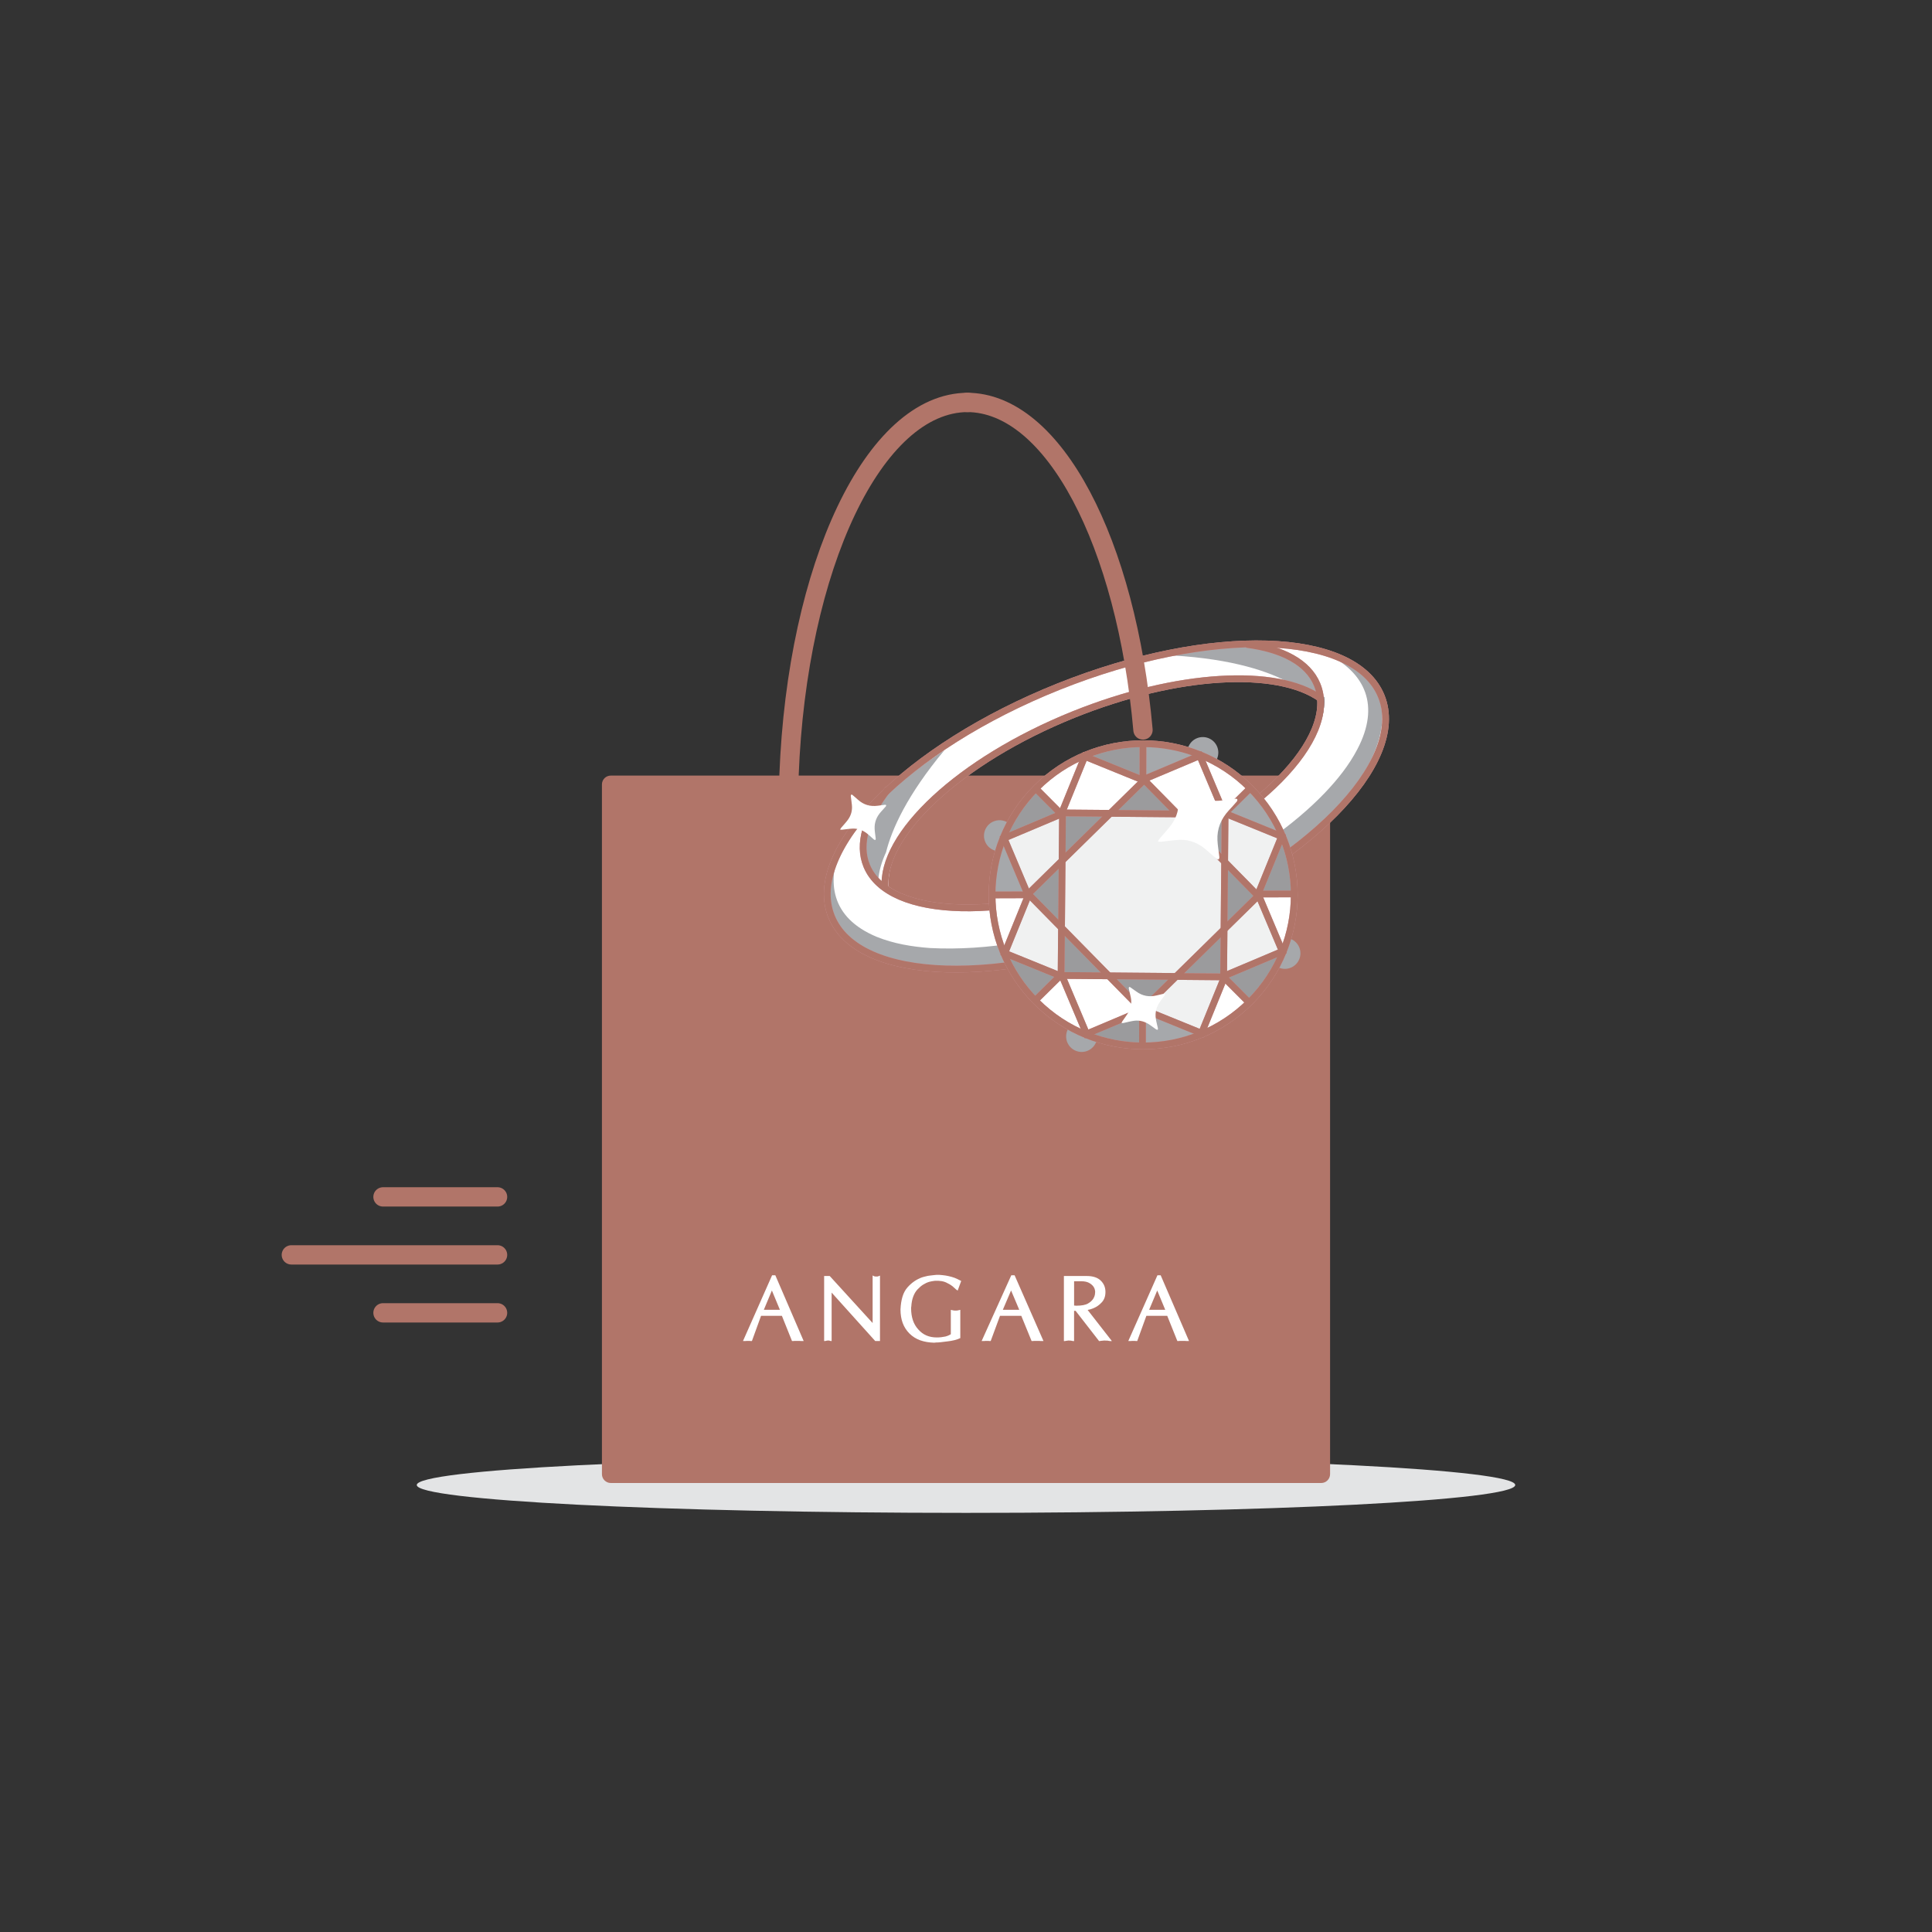<svg width="100" height="100" viewBox="0 0 100 100" fill="none" xmlns="http://www.w3.org/2000/svg">
<rect x="0" y="0" width="100" height="100" fill="#333333" stroke="none"/>
<path d="M50 78.306C65.701 78.306 78.428 77.66 78.428 76.863C78.428 76.067 65.701 75.42 50 75.42C34.3 75.42 21.572 76.067 21.572 76.863C21.572 77.66 34.3 78.306 50 78.306Z" fill="#E3E4E5"/>
<path d="M19.824 67.952H25.753" stroke="#B17569" stroke-linecap="round" stroke-linejoin="round"/>
<path d="M15.08 64.952H25.753" stroke="#B17569" stroke-linecap="round" stroke-linejoin="round"/>
<path d="M19.824 61.951H25.753" stroke="#B17569" stroke-linecap="round" stroke-linejoin="round"/>
<path d="M68.386 40.144H31.615C31.361 40.144 31.156 40.349 31.156 40.603V76.3C31.156 76.554 31.361 76.76 31.615 76.76H68.386C68.639 76.76 68.845 76.554 68.845 76.3V40.603C68.845 40.349 68.639 40.144 68.386 40.144Z" fill="#B17569"/>
<path d="M40.132 66.007H39.964L38.457 69.411H38.609C38.62 69.411 38.63 69.409 38.638 69.405H38.815C38.822 69.409 38.829 69.411 38.836 69.411H38.919L39.392 68.107H40.471L40.994 69.411H41.079C41.087 69.411 41.096 69.409 41.103 69.405H41.389C41.4 69.405 41.406 69.406 41.409 69.407C41.421 69.409 41.433 69.411 41.446 69.411H41.598L40.142 66.034L40.131 66.007H40.132ZM40.368 67.796H39.535L39.953 66.796L40.368 67.796Z" fill="white"/>
<path d="M45.456 66.063C45.441 66.071 45.425 66.067 45.408 66.071C45.403 66.072 45.4 66.072 45.4 66.072H45.316C45.312 66.072 45.31 66.072 45.308 66.071C45.291 66.066 45.269 66.069 45.257 66.063L45.167 66.018V68.48L42.958 66.059L42.945 66.045H42.657V69.411H42.7C42.711 69.411 42.723 69.409 42.732 69.407C42.74 69.405 42.747 69.402 42.755 69.399C42.76 69.399 42.766 69.398 42.772 69.396C42.787 69.392 42.8 69.394 42.812 69.389C42.824 69.389 42.835 69.387 42.845 69.385C42.851 69.384 42.856 69.383 42.86 69.383H42.89C42.899 69.387 42.907 69.389 42.918 69.389C42.927 69.392 42.938 69.394 42.948 69.394C42.952 69.395 42.956 69.397 42.96 69.398C42.964 69.4 42.966 69.401 42.969 69.403C42.979 69.408 42.99 69.41 43.002 69.41H43.045V66.905L45.3 69.41H45.548V66.025L45.489 66.048C45.478 66.052 45.467 66.057 45.454 66.063H45.456Z" fill="white"/>
<path d="M47.161 67.701V67.66C47.162 67.657 47.163 67.655 47.163 67.652C47.166 67.644 47.168 67.637 47.168 67.631C47.179 67.432 47.213 67.257 47.269 67.109C47.324 66.962 47.398 66.838 47.489 66.741C47.584 66.639 47.684 66.554 47.787 66.489C47.889 66.425 47.997 66.376 48.105 66.345C48.138 66.338 48.171 66.331 48.204 66.323C48.235 66.316 48.265 66.311 48.298 66.307C48.329 66.3 48.36 66.296 48.39 66.294C48.522 66.287 48.645 66.294 48.749 66.313C48.828 66.327 48.899 66.348 48.959 66.375C49.023 66.404 49.082 66.434 49.136 66.466C49.191 66.497 49.239 66.529 49.28 66.561C49.303 66.578 49.325 66.596 49.345 66.615C49.367 66.636 49.389 66.655 49.409 66.672C49.429 66.691 49.447 66.708 49.466 66.725C49.486 66.743 49.505 66.758 49.523 66.77L49.569 66.799L49.751 66.305L49.719 66.286C49.668 66.256 49.616 66.23 49.564 66.208L49.411 66.141C49.361 66.123 49.309 66.106 49.256 66.091C49.203 66.076 49.151 66.063 49.101 66.052C49.051 66.041 48.999 66.031 48.947 66.022C48.894 66.012 48.841 66.006 48.793 66.002C48.742 65.995 48.689 65.99 48.636 65.988C48.584 65.986 48.533 65.986 48.479 65.986C48.428 65.99 48.372 65.995 48.314 66.002C48.256 66.01 48.195 66.017 48.13 66.024C48.096 66.027 48.062 66.032 48.028 66.038C47.993 66.043 47.958 66.052 47.923 66.063C47.887 66.071 47.852 66.079 47.819 66.088C47.785 66.097 47.751 66.107 47.716 66.119C47.581 66.167 47.451 66.234 47.328 66.317C47.205 66.401 47.087 66.505 46.978 66.627C46.865 66.751 46.776 66.912 46.716 67.104C46.657 67.294 46.621 67.521 46.609 67.78C46.609 68.038 46.648 68.274 46.724 68.48C46.801 68.687 46.92 68.871 47.077 69.027C47.236 69.184 47.424 69.301 47.636 69.376C47.846 69.45 48.087 69.491 48.353 69.498H48.356L48.45 69.487C48.484 69.487 48.521 69.486 48.562 69.484C48.605 69.482 48.653 69.478 48.701 69.471C48.755 69.467 48.81 69.46 48.865 69.451C48.917 69.442 48.969 69.436 49.022 69.432C49.086 69.425 49.152 69.416 49.216 69.405C49.28 69.394 49.343 69.381 49.403 69.366C49.464 69.351 49.518 69.335 49.564 69.318C49.609 69.301 49.648 69.285 49.68 69.27L49.705 69.258V67.798L49.654 67.808C49.633 67.812 49.613 67.817 49.594 67.823C49.58 67.827 49.567 67.83 49.555 67.83L49.545 67.831C49.532 67.834 49.519 67.835 49.506 67.835H49.411C49.407 67.835 49.403 67.835 49.397 67.833C49.371 67.828 49.351 67.831 49.326 67.823C49.307 67.817 49.286 67.812 49.266 67.809L49.214 67.799V69.06C49.182 69.08 49.146 69.099 49.105 69.118C49.057 69.141 48.998 69.161 48.934 69.178C48.866 69.192 48.794 69.204 48.719 69.213C48.645 69.222 48.566 69.226 48.484 69.226C48.288 69.226 48.108 69.192 47.95 69.123C47.792 69.055 47.65 68.95 47.528 68.809C47.403 68.673 47.31 68.512 47.25 68.331C47.19 68.149 47.159 67.944 47.159 67.72V67.709L47.163 67.7L47.161 67.701Z" fill="white"/>
<path d="M52.515 66.007H52.345L50.809 69.411H50.964C50.974 69.411 50.984 69.409 50.993 69.405H51.174C51.181 69.409 51.188 69.411 51.195 69.411H51.278L51.76 68.107H52.862L53.395 69.411H53.481C53.489 69.411 53.498 69.409 53.506 69.405H53.797C53.808 69.405 53.815 69.406 53.819 69.407C53.83 69.409 53.842 69.411 53.856 69.411H54.01L52.526 66.033L52.514 66.007H52.515ZM52.757 67.796H51.906L52.333 66.794L52.757 67.796Z" fill="white"/>
<path d="M56.311 67.798C56.342 67.792 56.373 67.786 56.409 67.777C56.429 67.77 56.451 67.764 56.471 67.759C56.496 67.753 56.521 67.745 56.546 67.733C56.559 67.729 56.572 67.724 56.584 67.718C56.593 67.713 56.602 67.71 56.611 67.707L56.615 67.705C56.687 67.675 56.759 67.635 56.828 67.586C56.897 67.538 56.963 67.479 57.024 67.412C57.087 67.346 57.136 67.266 57.169 67.176C57.202 67.086 57.218 66.983 57.218 66.869C57.218 66.756 57.197 66.642 57.156 66.544C57.114 66.447 57.052 66.358 56.972 66.282C56.894 66.205 56.793 66.146 56.672 66.106C56.554 66.066 56.413 66.046 56.254 66.046H55.067V69.412H55.111C55.123 69.412 55.136 69.411 55.147 69.408C55.157 69.406 55.167 69.404 55.176 69.401C55.184 69.401 55.192 69.399 55.201 69.398C55.208 69.396 55.215 69.396 55.221 69.396L55.234 69.394C55.256 69.387 55.277 69.39 55.299 69.385H55.342C55.351 69.388 55.359 69.39 55.368 69.39H55.434C55.442 69.393 55.451 69.396 55.46 69.398C55.469 69.399 55.478 69.401 55.487 69.401C55.495 69.405 55.504 69.407 55.513 69.409C55.525 69.411 55.538 69.412 55.55 69.412H55.594V67.847H55.672L56.887 69.412H56.908C56.923 69.412 56.937 69.411 56.949 69.409C56.96 69.407 56.971 69.404 56.983 69.401C56.995 69.401 57.007 69.4 57.018 69.398C57.028 69.397 57.036 69.396 57.044 69.396H57.051C57.071 69.392 57.093 69.389 57.115 69.387C57.138 69.386 57.161 69.385 57.184 69.385H57.205C57.213 69.388 57.222 69.39 57.232 69.39H57.326C57.333 69.393 57.339 69.394 57.347 69.395C57.356 69.399 57.365 69.401 57.375 69.401L57.394 69.402C57.401 69.404 57.409 69.406 57.417 69.407C57.427 69.411 57.437 69.413 57.446 69.413H57.551L56.295 67.802C56.299 67.802 56.304 67.801 56.308 67.8L56.311 67.798ZM55.596 66.317H55.961C56.055 66.317 56.14 66.326 56.213 66.343C56.284 66.36 56.345 66.384 56.394 66.415C56.446 66.446 56.491 66.479 56.526 66.513C56.562 66.546 56.59 66.582 56.613 66.62C56.628 66.643 56.641 66.667 56.65 66.691C56.66 66.715 56.667 66.739 56.671 66.762C56.676 66.787 56.679 66.808 56.682 66.825C56.684 66.842 56.685 66.857 56.685 66.869C56.685 66.882 56.684 66.902 56.681 66.928C56.679 66.954 56.675 66.983 56.671 67.015C56.666 67.044 56.658 67.075 56.645 67.106C56.631 67.139 56.614 67.175 56.594 67.212C56.567 67.256 56.53 67.3 56.484 67.345C56.438 67.389 56.381 67.431 56.315 67.469C56.251 67.507 56.167 67.535 56.067 67.554C55.965 67.574 55.846 67.583 55.714 67.583H55.684L55.68 67.578H55.62L55.615 67.572H55.595V66.317H55.596Z" fill="white"/>
<path d="M60.088 66.033L60.077 66.007H59.909L58.401 69.41H58.554C58.564 69.41 58.574 69.408 58.582 69.405H58.76C58.766 69.408 58.774 69.41 58.781 69.41H58.863L59.336 68.107H60.416L60.939 69.41H61.024C61.032 69.41 61.04 69.408 61.048 69.405H61.333C61.344 69.405 61.351 69.406 61.354 69.406C61.365 69.409 61.378 69.41 61.391 69.41H61.543L60.087 66.033H60.088ZM60.313 67.796H59.479L59.898 66.796L60.313 67.796Z" fill="white"/>
<path d="M59.892 47.691C67.706 44.541 72.904 39.265 71.503 35.906C70.103 32.548 62.633 32.379 54.819 35.529C47.006 38.679 41.807 43.955 43.209 47.314C44.609 50.672 52.079 50.841 59.892 47.691ZM46.003 45.899C45.756 43.143 49.845 39.293 55.744 36.915C61.124 34.746 66.306 34.487 68.536 36.076H68.536C68.783 38.833 64.694 42.682 58.794 45.061C56.683 45.912 54.603 46.468 52.719 46.735C49.802 47.147 47.358 46.864 46.003 45.899H46.003Z" fill="white"/>
<path d="M43.02 47.388C43.054 47.469 43.091 47.547 43.131 47.624C43.436 48.115 43.86 48.534 44.35 48.852C44.798 49.143 45.283 49.374 45.792 49.555C47.465 50.152 49.399 50.217 51.102 50.121C57.307 49.712 64.791 46.578 69.075 42.016C70.012 40.995 71.002 39.651 71.386 38.225C71.389 38.217 71.391 38.21 71.393 38.202C71.45 37.987 71.493 37.77 71.52 37.552C71.521 37.548 71.521 37.543 71.522 37.538C71.582 36.987 71.517 36.464 71.315 35.98C70.913 35.015 70.008 34.313 68.738 33.878C70.662 34.839 71.44 36.523 70.262 38.769C69.827 39.606 69.227 40.353 68.576 41.036C67.742 41.904 66.809 42.671 65.831 43.372C61.021 46.738 54.057 49.38 48.138 49.07C47.195 49.001 46.258 48.844 45.382 48.492C42.963 47.485 42.798 45.616 43.533 43.778C42.792 45.087 42.581 46.332 43.021 47.388L43.02 47.388Z" fill="#A6A8AB"/>
<path d="M44.947 44.952C45.068 45.247 45.252 45.514 45.495 45.753C45.6 44.407 46.556 42.851 48.237 41.311C50.11 39.596 52.766 38.008 55.717 36.841C56.341 36.594 56.966 36.37 57.587 36.171C59.67 35.5 61.717 35.098 63.594 34.996C65.737 34.879 67.471 35.162 68.656 35.816C68.635 35.746 68.612 35.676 68.584 35.608C68.148 34.546 66.921 33.847 65.035 33.586C63.45 33.617 61.724 33.845 59.935 34.255C58.499 34.584 57.022 35.03 55.544 35.585C55.341 35.661 55.138 35.739 54.936 35.819C52.049 36.961 49.412 38.426 47.308 40.057C46.869 40.397 46.459 40.739 46.08 41.083C44.904 42.553 44.512 43.891 44.946 44.952L44.947 44.952Z" fill="white"/>
<path d="M67.954 35.135C68.087 35.426 68.156 35.743 68.164 36.083C67.797 35.79 67.342 35.553 66.807 35.378C65.702 34.761 63.826 34.112 60.713 33.928C61.41 33.757 62.097 33.617 62.767 33.51C63.315 33.422 63.846 33.357 64.356 33.315C66.233 33.463 67.477 34.092 67.954 35.135L67.954 35.135Z" fill="#A6A8AB"/>
<path d="M44.927 44.764C45.044 45.051 45.223 45.311 45.46 45.543C45.495 45.088 45.631 44.608 45.861 44.112C46.159 42.919 46.946 41.157 48.884 38.828C48.299 39.208 47.744 39.602 47.222 40.006C46.796 40.337 46.397 40.67 46.029 41.003C44.886 42.432 44.505 43.732 44.927 44.764H44.927Z" fill="#A6A8AB"/>
<path d="M59.749 47.943C67.609 44.799 72.871 39.474 71.501 36.049C70.132 32.625 62.649 32.397 54.789 35.541C46.929 38.685 41.667 44.01 43.037 47.434C44.407 50.859 51.889 51.087 59.749 47.943Z" stroke="#D299A0" stroke-width="0.35" stroke-miterlimit="10"/>
<path d="M45.978 40.831C44.836 42.275 44.388 43.684 44.864 44.824C46.017 47.59 52.17 47.73 58.607 45.135C65.043 42.54 69.325 38.194 68.171 35.427C67.696 34.287 66.371 33.593 64.528 33.353" stroke="#D299A0" stroke-width="0.35" stroke-miterlimit="10"/>
<path d="M68.348 36.151C66.118 34.562 60.936 34.821 55.556 36.989C49.657 39.368 45.568 43.218 45.815 45.974" stroke="#D299A0" stroke-width="0.35" stroke-miterlimit="10"/>
<g style="mix-blend-mode:multiply">
<path d="M59.749 47.943C67.609 44.799 72.871 39.474 71.501 36.049C70.132 32.625 62.649 32.397 54.789 35.541C46.929 38.685 41.667 44.01 43.037 47.434C44.407 50.859 51.889 51.087 59.749 47.943Z" stroke="#B17569" stroke-width="0.35" stroke-miterlimit="10"/>
<path d="M45.978 40.831C44.836 42.275 44.388 43.684 44.864 44.824C46.017 47.59 52.17 47.73 58.607 45.135C65.043 42.54 69.325 38.194 68.171 35.427C67.696 34.287 66.371 33.593 64.528 33.353" stroke="#B17569" stroke-width="0.35" stroke-miterlimit="10"/>
<path d="M68.348 36.151C66.118 34.562 60.936 34.821 55.556 36.989C49.657 39.368 45.568 43.218 45.815 45.974" stroke="#B17569" stroke-width="0.35" stroke-miterlimit="10"/>
</g>
<path d="M52.479 42.954C52.647 43.365 52.45 43.835 52.039 44.003C51.629 44.171 51.159 43.974 50.991 43.563C50.823 43.152 51.02 42.683 51.431 42.515C51.842 42.347 52.311 42.543 52.479 42.954Z" fill="#A6A8AB"/>
<path d="M62.981 39.303C63.173 38.902 63.005 38.422 62.605 38.23C62.204 38.037 61.724 38.206 61.532 38.606C61.339 39.006 61.508 39.486 61.908 39.679C62.308 39.871 62.789 39.703 62.981 39.303Z" fill="#A6A8AB"/>
<path d="M56.391 54.34C56.775 54.117 56.905 53.624 56.682 53.24C56.458 52.857 55.966 52.727 55.582 52.95C55.199 53.173 55.069 53.666 55.292 54.049C55.515 54.433 56.007 54.563 56.391 54.34Z" fill="#A6A8AB"/>
<path d="M67.251 49.039C67.419 49.45 67.222 49.92 66.811 50.088C66.4 50.256 65.931 50.059 65.763 49.648C65.595 49.237 65.791 48.768 66.203 48.6C66.614 48.432 67.083 48.628 67.251 49.039Z" fill="#A6A8AB"/>
<path d="M54.897 50.663L56.096 53.506C55.164 53.108 54.349 52.55 53.668 51.876L54.897 50.663Z" fill="white"/>
<path d="M59.263 54.137L59.266 52.429L62.081 53.574C61.192 53.931 60.237 54.126 59.263 54.137Z" fill="white"/>
<path d="M57.337 50.634L58.921 52.246L56.31 53.348L55.157 50.615L57.337 50.634Z" fill="white"/>
<path d="M63.41 50.826L64.563 51.982C63.908 52.606 63.152 53.106 62.336 53.467L63.41 50.826Z" fill="white"/>
<path d="M53.042 46.443L51.91 49.226C51.558 48.349 51.364 47.408 51.347 46.449L53.042 46.443Z" fill="white"/>
<path d="M53.008 46.185L51.347 46.191C51.361 45.292 51.531 44.381 51.874 43.496L53.008 46.185Z" fill="white"/>
<path d="M65.315 46.403L66.993 46.397C66.984 47.309 66.814 48.233 66.466 49.133L65.315 46.403Z" fill="white"/>
<path d="M58.967 40.436L57.411 41.964L55.151 41.944L56.22 39.318L58.967 40.436Z" fill="white"/>
<path d="M59.373 52.194L60.928 50.666L63.188 50.685L62.12 53.312L59.373 52.194Z" fill="white"/>
<path d="M52.173 49.266L53.291 46.519L54.819 48.074L54.8 50.334L52.173 49.266Z" fill="white"/>
<path d="M65.102 46.563L66.204 49.175L63.471 50.328L63.49 48.148L65.102 46.563Z" fill="white"/>
<path d="M53.238 46.067L52.136 43.455L54.869 42.302L54.85 44.482L53.238 46.067Z" fill="white"/>
<path d="M63.233 48.04L60.824 50.407L57.446 50.378L55.078 47.969L55.107 44.592L57.516 42.224L60.894 42.253L63.261 44.662L63.233 48.04Z" fill="white"/>
<path d="M66.166 43.365L65.049 46.112L63.52 44.557L63.54 42.297L66.166 43.365Z" fill="white"/>
<path d="M54.886 41.912L53.699 40.722C54.373 40.064 55.155 39.538 56.004 39.162L54.886 41.912Z" fill="white"/>
<path d="M63.624 42.051L64.804 40.887C65.442 41.551 65.955 42.318 66.322 43.149L63.623 42.051H63.624Z" fill="white"/>
<path d="M59.008 52.49L59.005 54.137C58.12 54.119 57.223 53.948 56.351 53.611L59.008 52.49H59.008Z" fill="white"/>
<path d="M54.645 50.549L53.487 51.691C52.87 51.04 52.376 50.291 52.017 49.48L54.645 50.549Z" fill="white"/>
<path d="M59.12 52.081L57.702 50.637L60.563 50.662L59.12 52.081Z" fill="white"/>
<path d="M57.081 50.373L55.057 50.356L55.075 48.333L57.081 50.373Z" fill="white"/>
<path d="M63.212 50.427L61.188 50.41L63.23 48.404L63.212 50.427Z" fill="white"/>
<path d="M54.847 44.846L54.822 47.708L53.404 46.265L54.847 44.846Z" fill="white"/>
<path d="M63.532 50.582L66.362 49.389C65.968 50.314 65.414 51.124 64.747 51.801L63.532 50.582Z" fill="white"/>
<path d="M54.701 42.092L51.978 43.24C52.358 42.35 52.884 41.566 53.518 40.905L54.701 42.092Z" fill="white"/>
<path d="M64.936 46.364L63.493 47.783L63.518 44.921L64.936 46.364Z" fill="white"/>
<path d="M55.128 42.202L57.151 42.22L55.111 44.226L55.128 42.202Z" fill="white"/>
<path d="M61.259 42.255L63.282 42.273L63.265 44.296L61.259 42.255Z" fill="white"/>
<path d="M59.219 40.548L60.638 41.992L57.777 41.967L59.219 40.548Z" fill="white"/>
<path d="M65.314 46.145L66.429 43.403C66.776 44.267 66.969 45.194 66.991 46.139L65.314 46.145H65.314Z" fill="white"/>
<path d="M59.032 38.492L59.029 40.182L56.258 39.055C57.134 38.703 58.074 38.509 59.032 38.492V38.492Z" fill="white"/>
<path d="M62.031 39.281L63.183 42.014L61.003 41.995L59.419 40.383L62.031 39.281Z" fill="white"/>
<path d="M63.413 41.896L62.244 39.123C63.153 39.511 63.952 40.052 64.622 40.704L63.413 41.896Z" fill="white"/>
<path d="M59.287 40.158L59.289 38.492C60.19 38.505 61.102 38.676 61.988 39.019L59.286 40.158H59.287Z" fill="white"/>
<path d="M54.897 50.663L56.096 53.506C55.164 53.108 54.349 52.55 53.668 51.876L54.897 50.663Z" fill="white"/>
<path d="M59.263 54.137L59.266 52.429L62.081 53.574C61.192 53.931 60.237 54.126 59.263 54.137Z" fill="#A6A8AB"/>
<path d="M57.337 50.634L58.921 52.246L56.31 53.348L55.157 50.615L57.337 50.634Z" fill="white"/>
<path d="M63.41 50.826L64.563 51.982C63.908 52.606 63.152 53.106 62.336 53.467L63.41 50.826Z" fill="white"/>
<path d="M53.042 46.443L51.91 49.226C51.558 48.349 51.364 47.408 51.347 46.449L53.042 46.443Z" fill="white"/>
<path d="M53.008 46.185L51.347 46.191C51.361 45.292 51.531 44.381 51.874 43.496L53.008 46.185Z" fill="#A6A8AB"/>
<path d="M65.315 46.403L66.993 46.397C66.984 47.309 66.814 48.233 66.466 49.133L65.315 46.403Z" fill="white"/>
<path d="M58.967 40.436L57.411 41.964L55.151 41.944L56.22 39.318L58.967 40.436Z" fill="white"/>
<path d="M59.373 52.194L60.928 50.666L63.188 50.685L62.12 53.312L59.373 52.194Z" fill="#F0F1F1"/>
<path d="M52.173 49.266L53.291 46.519L54.819 48.074L54.8 50.334L52.173 49.266Z" fill="#F0F1F1"/>
<path d="M65.102 46.563L66.204 49.175L63.471 50.328L63.49 48.148L65.102 46.563Z" fill="#F0F1F1"/>
<path d="M53.238 46.067L52.136 43.455L54.869 42.302L54.85 44.482L53.238 46.067Z" fill="#F0F1F1"/>
<path d="M63.233 48.04L60.824 50.407L57.446 50.378L55.078 47.969L55.107 44.592L57.516 42.224L60.894 42.253L63.261 44.662L63.233 48.04Z" fill="#F0F1F1"/>
<path d="M66.166 43.365L65.049 46.112L63.52 44.557L63.54 42.297L66.166 43.365Z" fill="#F0F1F1"/>
<path d="M54.886 41.912L53.699 40.722C54.373 40.064 55.155 39.538 56.004 39.162L54.886 41.912Z" fill="white"/>
<path d="M63.624 42.051L64.804 40.887C65.442 41.551 65.955 42.318 66.322 43.149L63.623 42.051H63.624Z" fill="#A6A8AB"/>
<g opacity="0.6">
<path d="M59.008 52.49L59.005 54.137C58.12 54.119 57.223 53.948 56.351 53.611L59.008 52.49H59.008Z" fill="#58595B"/>
<path d="M54.645 50.549L53.487 51.691C52.87 51.04 52.376 50.291 52.017 49.48L54.645 50.549Z" fill="#58595B"/>
<path d="M59.12 52.081L57.702 50.637L60.563 50.662L59.12 52.081Z" fill="#58595B"/>
<path d="M57.081 50.373L55.057 50.356L55.075 48.333L57.081 50.373Z" fill="#58595B"/>
<path d="M63.212 50.427L61.188 50.41L63.23 48.404L63.212 50.427Z" fill="#58595B"/>
<path d="M54.847 44.846L54.822 47.708L53.404 46.265L54.847 44.846Z" fill="#58595B"/>
<path d="M63.532 50.582L66.362 49.389C65.968 50.314 65.414 51.124 64.747 51.801L63.532 50.582Z" fill="#58595B"/>
<path d="M54.701 42.092L51.978 43.24C52.358 42.35 52.884 41.566 53.518 40.905L54.701 42.092Z" fill="#58595B"/>
<path d="M64.936 46.364L63.493 47.783L63.518 44.921L64.936 46.364Z" fill="#58595B"/>
<path d="M55.128 42.202L57.151 42.22L55.111 44.226L55.128 42.202Z" fill="#58595B"/>
<path d="M61.259 42.255L63.282 42.273L63.265 44.296L61.259 42.255Z" fill="#58595B"/>
<path d="M59.219 40.548L60.638 41.992L57.777 41.967L59.219 40.548Z" fill="#58595B"/>
<path d="M65.314 46.145L66.429 43.403C66.776 44.267 66.969 45.194 66.991 46.139L65.314 46.145H65.314Z" fill="#58595B"/>
<path d="M59.032 38.492L59.029 40.182L56.258 39.055C57.134 38.703 58.074 38.509 59.032 38.492V38.492Z" fill="#58595B"/>
</g>
<path d="M62.031 39.281L63.183 42.014L61.003 41.995L59.419 40.383L62.031 39.281Z" fill="white"/>
<path d="M63.413 41.896L62.244 39.123C63.153 39.511 63.952 40.052 64.622 40.704L63.413 41.896Z" fill="white"/>
<path d="M59.287 40.158L59.289 38.492C60.19 38.505 61.102 38.676 61.988 39.019L59.286 40.158H59.287Z" fill="#A6A8AB"/>
<path d="M64.701 51.846C67.755 48.791 67.755 43.839 64.701 40.784C61.646 37.73 56.694 37.73 53.64 40.784C50.585 43.839 50.585 48.791 53.64 51.846C56.694 54.9 61.646 54.9 64.701 51.846Z" stroke="#D299A0" stroke-width="0.35" stroke-miterlimit="10"/>
<path d="M53.219 46.353L52.005 49.337L54.989 50.55L56.24 53.518L59.208 52.266L62.191 53.48L63.405 50.496L66.373 49.244L65.121 46.277L66.335 43.294L63.351 42.08L62.099 39.113L59.132 40.364L56.148 39.151L54.935 42.134L56.148 39.151L59.132 40.364L62.099 39.113L63.351 42.08L66.335 43.294L65.121 46.277L66.373 49.244L63.405 50.496L62.191 53.48L59.208 52.266L56.24 53.518L54.989 50.55L52.005 49.337L53.219 46.353ZM53.219 46.353L51.968 43.385L54.935 42.134L51.968 43.385L53.219 46.353Z" stroke="#D299A0" stroke-width="0.35" stroke-miterlimit="10"/>
<path d="M59.222 40.373L53.222 46.269L59.118 52.269L65.119 46.373L59.222 40.373Z" stroke="#D299A0" stroke-width="0.35" stroke-miterlimit="10"/>
<path d="M63.409 42.151L54.996 42.077L54.923 50.489L63.335 50.563L63.409 42.151Z" stroke="#D299A0" stroke-width="0.35" stroke-miterlimit="10"/>
<path d="M66.993 46.269L65.121 46.275L65.028 46.276" stroke="#D299A0" stroke-width="0.35" stroke-miterlimit="10"/>
<path d="M51.346 46.321L53.202 46.315L53.271 46.315" stroke="#D299A0" stroke-width="0.35" stroke-miterlimit="10"/>
<path d="M63.323 50.558L63.363 50.598L64.655 51.893" stroke="#D299A0" stroke-width="0.35" stroke-miterlimit="10"/>
<path d="M54.999 42.209L54.927 42.137L53.608 40.813" stroke="#D299A0" stroke-width="0.35" stroke-miterlimit="10"/>
<path d="M59.134 54.139L59.137 52.296V52.245" stroke="#D299A0" stroke-width="0.35" stroke-miterlimit="10"/>
<path d="M59.16 38.492L59.157 40.354V40.43" stroke="#D299A0" stroke-width="0.35" stroke-miterlimit="10"/>
<path d="M54.927 50.453L54.875 50.504L53.577 51.786" stroke="#D299A0" stroke-width="0.35" stroke-miterlimit="10"/>
<path d="M63.346 42.145L63.394 42.098L64.714 40.795" stroke="#D299A0" stroke-width="0.35" stroke-miterlimit="10"/>
<g style="mix-blend-mode:multiply">
<path d="M64.701 51.846C67.755 48.791 67.755 43.839 64.701 40.784C61.646 37.73 56.694 37.73 53.64 40.784C50.585 43.839 50.585 48.791 53.64 51.846C56.694 54.9 61.646 54.9 64.701 51.846Z" stroke="#B17569" stroke-width="0.35" stroke-miterlimit="10"/>
<path d="M53.219 46.353L52.005 49.337L54.989 50.55L56.24 53.518L59.208 52.266L62.191 53.48L63.405 50.496L66.373 49.244L65.121 46.277L66.335 43.294L63.351 42.08L62.099 39.113L59.132 40.364L56.148 39.151L54.935 42.134L56.148 39.151L59.132 40.364L62.099 39.113L63.351 42.08L66.335 43.294L65.121 46.277L66.373 49.244L63.405 50.496L62.191 53.48L59.208 52.266L56.24 53.518L54.989 50.55L52.005 49.337L53.219 46.353ZM53.219 46.353L51.968 43.385L54.935 42.134L51.968 43.385L53.219 46.353Z" stroke="#B17569" stroke-width="0.35" stroke-miterlimit="10"/>
<path d="M59.222 40.373L53.222 46.269L59.118 52.269L65.119 46.373L59.222 40.373Z" stroke="#B17569" stroke-width="0.35" stroke-miterlimit="10"/>
<path d="M63.409 42.151L54.996 42.077L54.923 50.489L63.335 50.563L63.409 42.151Z" stroke="#B17569" stroke-width="0.35" stroke-miterlimit="10"/>
<path d="M66.993 46.269L65.121 46.275L65.028 46.276" stroke="#B17569" stroke-width="0.35" stroke-miterlimit="10"/>
<path d="M51.346 46.321L53.202 46.315L53.271 46.315" stroke="#B17569" stroke-width="0.35" stroke-miterlimit="10"/>
<path d="M63.323 50.558L63.363 50.598L64.655 51.893" stroke="#B17569" stroke-width="0.35" stroke-miterlimit="10"/>
<path d="M54.999 42.209L54.927 42.137L53.608 40.813" stroke="#B17569" stroke-width="0.35" stroke-miterlimit="10"/>
<path d="M59.134 54.139L59.137 52.296V52.245" stroke="#B17569" stroke-width="0.35" stroke-miterlimit="10"/>
<path d="M59.16 38.492L59.157 40.354V40.43" stroke="#B17569" stroke-width="0.35" stroke-miterlimit="10"/>
<path d="M54.927 50.453L54.875 50.504L53.577 51.786" stroke="#B17569" stroke-width="0.35" stroke-miterlimit="10"/>
<path d="M63.346 42.145L63.394 42.098L64.714 40.795" stroke="#B17569" stroke-width="0.35" stroke-miterlimit="10"/>
</g>
<path d="M59.932 43.56C60.013 43.565 60.057 43.574 60.101 43.569C60.421 43.536 60.741 43.48 61.062 43.469C61.587 43.45 62.042 43.648 62.436 43.987C62.612 44.138 62.781 44.298 62.958 44.448C62.988 44.474 63.041 44.473 63.084 44.485C63.095 44.444 63.118 44.402 63.114 44.363C63.083 44.073 63.029 43.784 63.015 43.493C62.986 42.896 63.199 42.384 63.602 41.948C63.742 41.796 63.881 41.644 64.016 41.487C64.04 41.459 64.051 41.407 64.043 41.372C64.039 41.354 63.977 41.337 63.943 41.341C63.73 41.366 63.517 41.398 63.304 41.427C62.632 41.518 62.039 41.351 61.531 40.894C61.368 40.747 61.203 40.603 61.036 40.461C61.009 40.439 60.941 40.419 60.932 40.43C60.906 40.462 60.885 40.513 60.89 40.553C60.919 40.822 60.96 41.09 60.988 41.359C61.038 41.829 60.924 42.266 60.656 42.648C60.466 42.918 60.231 43.156 60.019 43.41C59.989 43.445 59.972 43.49 59.932 43.56L59.932 43.56Z" fill="white"/>
<path d="M58.051 52.955C58.098 52.953 58.125 52.955 58.149 52.95C58.332 52.912 58.513 52.861 58.698 52.835C58.999 52.793 59.273 52.88 59.521 53.052C59.632 53.128 59.739 53.21 59.849 53.286C59.868 53.299 59.899 53.296 59.924 53.3C59.928 53.276 59.939 53.25 59.934 53.228C59.899 53.062 59.851 52.899 59.826 52.732C59.773 52.39 59.866 52.081 60.072 51.806C60.144 51.71 60.215 51.614 60.283 51.516C60.295 51.498 60.299 51.468 60.292 51.448C60.289 51.438 60.252 51.432 60.233 51.436C60.111 51.463 59.99 51.494 59.869 51.523C59.487 51.616 59.135 51.555 58.815 51.321C58.713 51.246 58.609 51.173 58.504 51.101C58.487 51.09 58.447 51.082 58.442 51.089C58.429 51.109 58.42 51.14 58.425 51.162C58.458 51.316 58.497 51.468 58.53 51.621C58.586 51.889 58.547 52.148 58.415 52.384C58.321 52.551 58.2 52.702 58.093 52.861C58.078 52.883 58.07 52.911 58.052 52.953L58.051 52.955Z" fill="white"/>
<path d="M43.483 42.941C43.53 42.944 43.556 42.949 43.581 42.947C43.767 42.927 43.952 42.895 44.139 42.888C44.443 42.878 44.707 42.992 44.935 43.189C45.037 43.276 45.135 43.369 45.237 43.456C45.255 43.471 45.286 43.471 45.31 43.478C45.316 43.454 45.33 43.43 45.328 43.407C45.31 43.238 45.279 43.071 45.271 42.902C45.254 42.557 45.377 42.259 45.611 42.006C45.692 41.918 45.773 41.83 45.85 41.739C45.864 41.723 45.871 41.693 45.866 41.672C45.864 41.662 45.828 41.652 45.808 41.655C45.685 41.669 45.561 41.687 45.438 41.704C45.048 41.757 44.704 41.66 44.41 41.395C44.315 41.31 44.22 41.227 44.122 41.145C44.107 41.132 44.067 41.12 44.062 41.127C44.047 41.145 44.035 41.175 44.037 41.198C44.054 41.354 44.078 41.509 44.094 41.665C44.123 41.938 44.057 42.191 43.901 42.413C43.791 42.569 43.655 42.707 43.532 42.854C43.515 42.875 43.505 42.901 43.482 42.942L43.483 42.941Z" fill="white"/>
<path d="M40.839 40.144C41.248 29.322 45.239 20.829 50.102 20.829" stroke="#B17569" stroke-linecap="round" stroke-linejoin="round"/>
<path d="M50.047 20.829C54.55 20.829 58.306 28.112 59.161 37.783" stroke="#B17569" stroke-linecap="round" stroke-linejoin="round"/>
</svg>
